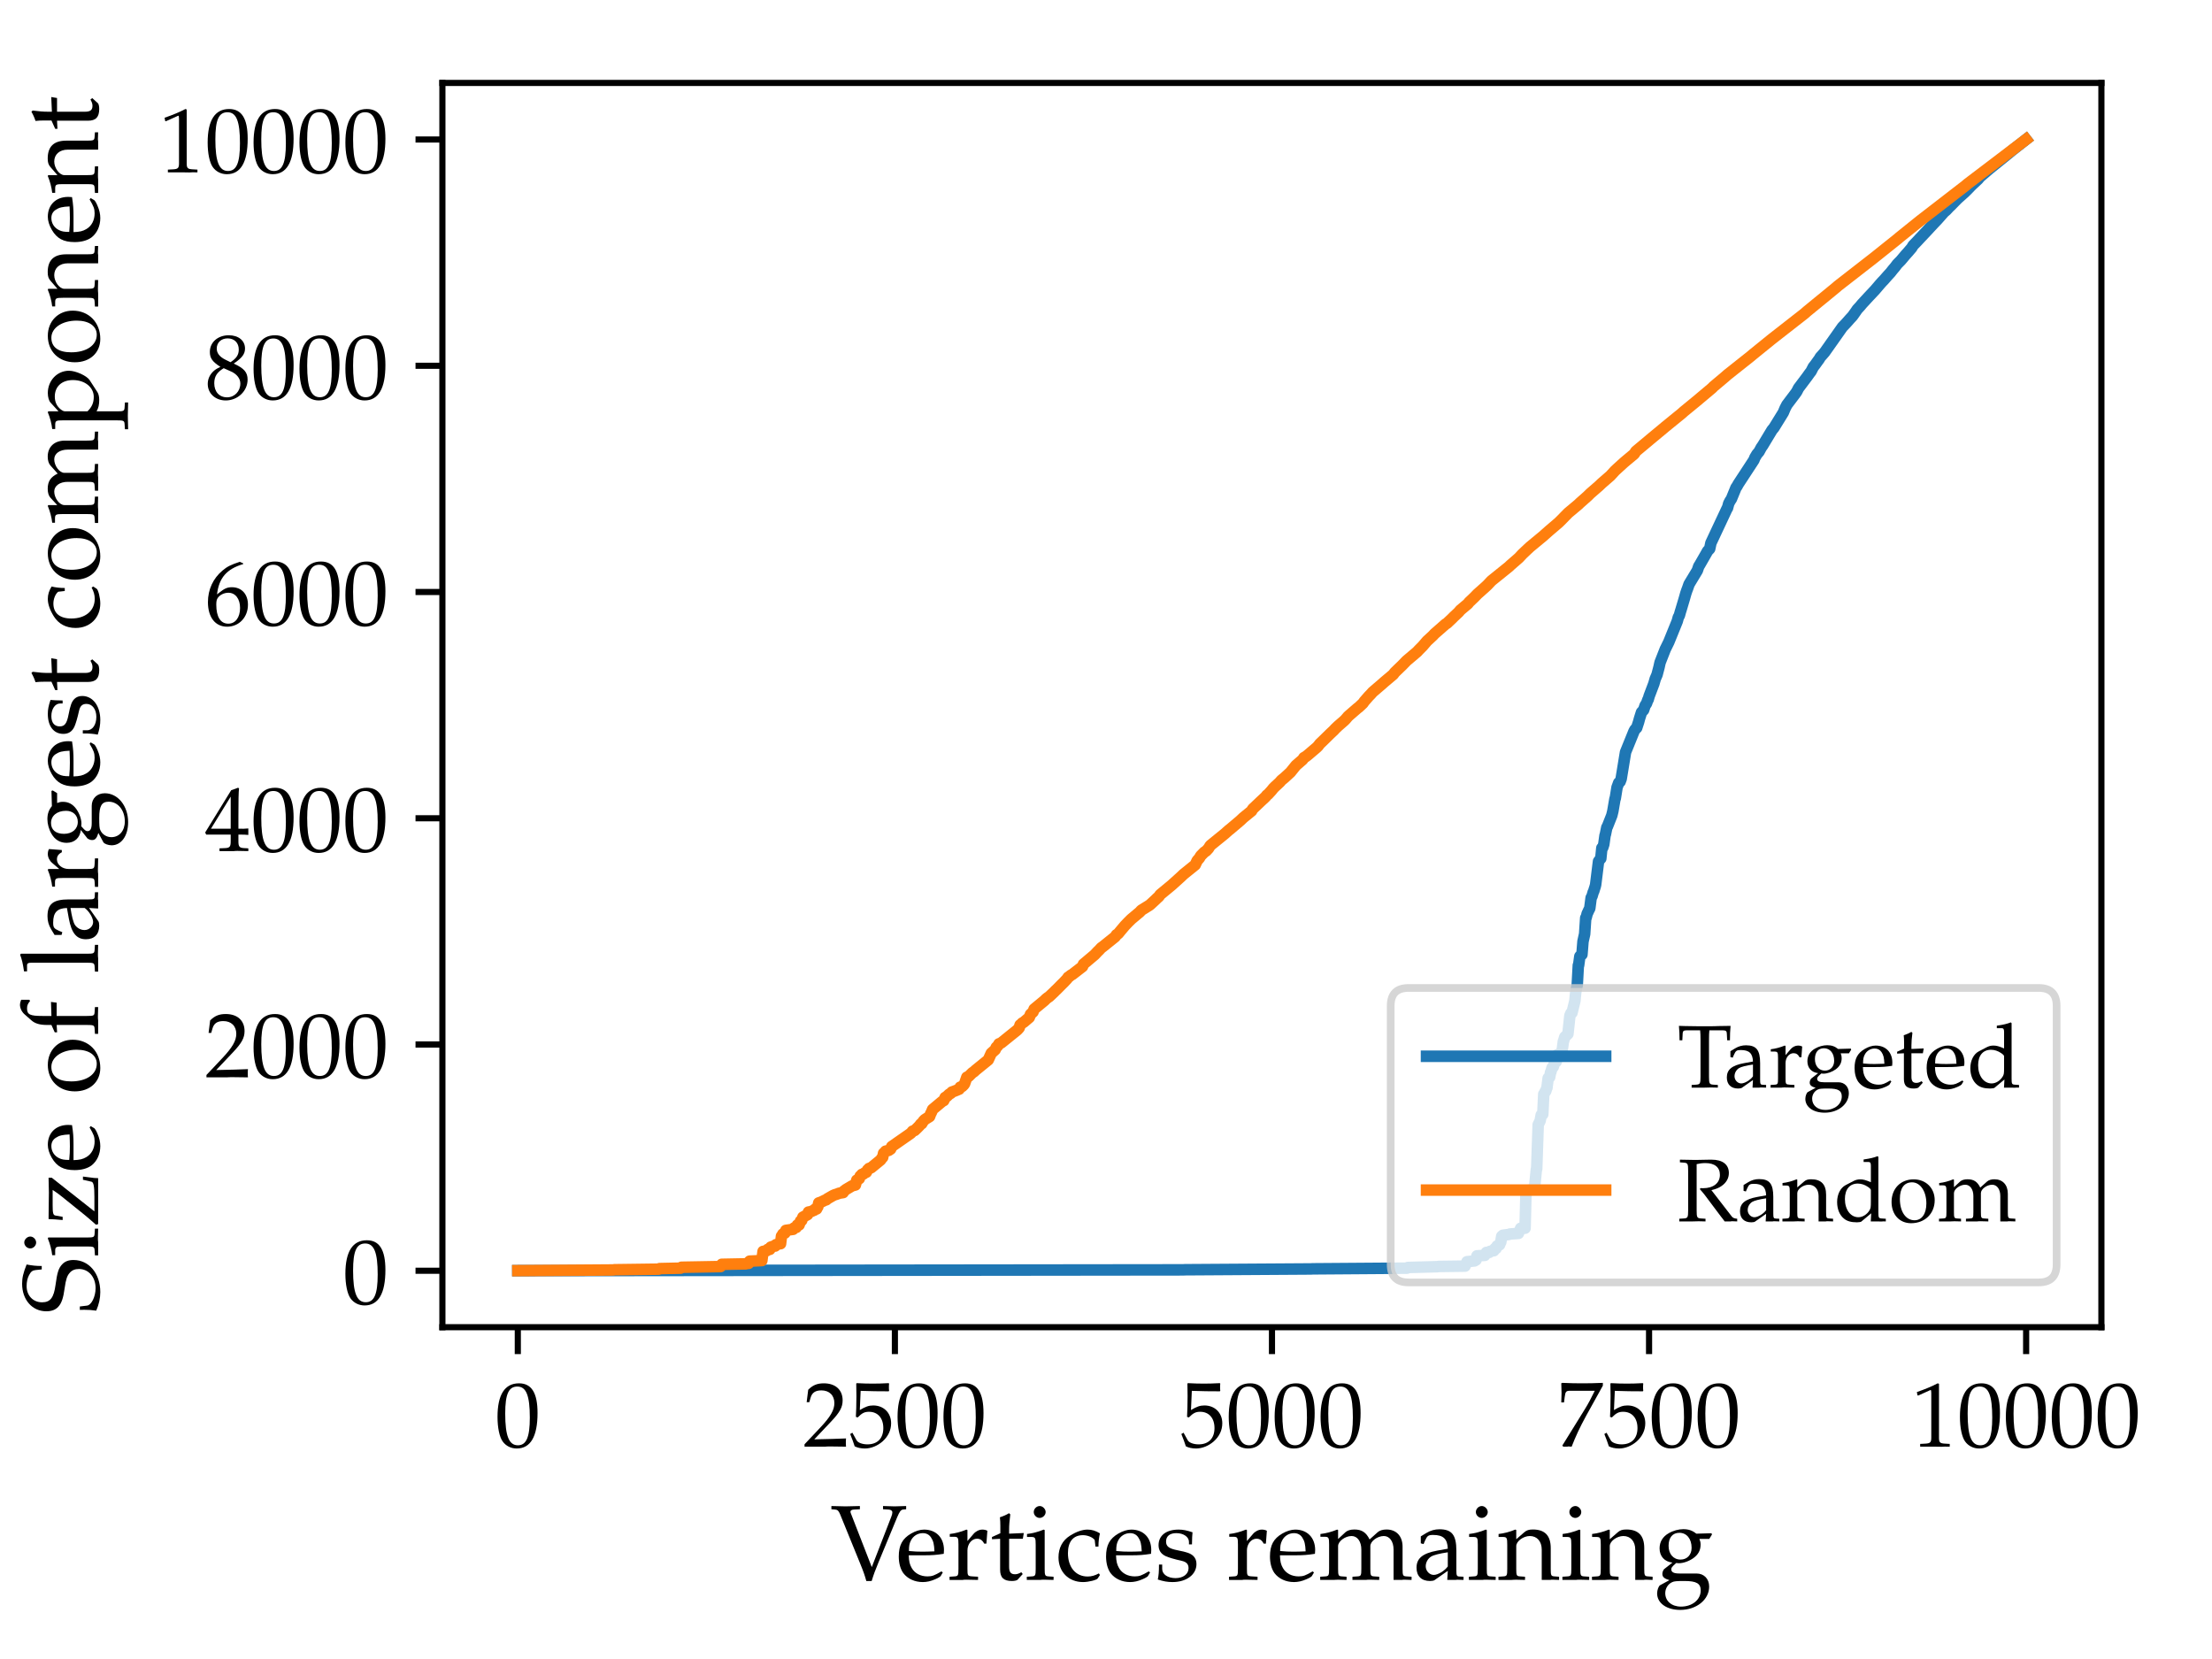 <?xml version="1.0" encoding="utf-8" standalone="no"?>
<!DOCTYPE svg PUBLIC "-//W3C//DTD SVG 1.1//EN"
  "http://www.w3.org/Graphics/SVG/1.1/DTD/svg11.dtd">
<!-- Created with matplotlib (http://matplotlib.org/) -->
<svg height="216pt" version="1.1" viewBox="0 0 288 216" width="288pt" xmlns="http://www.w3.org/2000/svg" xmlns:xlink="http://www.w3.org/1999/xlink">
 <defs>
  <style type="text/css">
*{stroke-linecap:butt;stroke-linejoin:round;}
  </style>
 </defs>
 <g id="figure_1">
  <g id="patch_1">
   <path d="M 0 216 
L 288 216 
L 288 0 
L 0 0 
z
" style="fill:#ffffff;"/>
  </g>
  <g id="axes_1">
   <g id="patch_2">
    <path d="M 57.6 172.8 
L 273.6 172.8 
L 273.6 10.8 
L 57.6 10.8 
z
" style="fill:#ffffff;"/>
   </g>
   <g id="matplotlib.axis_1">
    <g id="xtick_1">
     <g id="line2d_1">
      <defs>
       <path d="M 0 0 
L 0 3.5 
" id="mafff9417a3" style="stroke:#000000;stroke-width:0.8;"/>
      </defs>
      <g>
       <use style="stroke:#000000;stroke-width:0.8;" x="67.418" xlink:href="#mafff9417a3" y="172.8"/>
      </g>
     </g>
     <g id="text_1">
      <!-- $0$ -->
      <defs>
       <path d="M 26.297 69 
C 10.797 69 2.906 56.688 2.906 32.438 
C 2.906 20.719 5 10.609 8.5 5.703 
C 12 0.797 17.594 -2 23.797 -2 
C 38.906 -2 46.5 11 46.5 36.641 
C 46.5 58.578 40 69 26.297 69 
z
M 24.5 65.484 
C 34.203 65.484 38.094 55.672 38.094 31.641 
C 38.094 10.312 34.297 1.5 25.094 1.5 
C 15.406 1.5 11.297 11.609 11.297 36.047 
C 11.297 57.188 15 65.484 24.5 65.484 
z
" id="URW_Palladio_L_Roman-48"/>
      </defs>
      <g transform="translate(64.429 188.354)scale(0.12 -0.12)">
       <use transform="scale(0.996)" xlink:href="#URW_Palladio_L_Roman-48"/>
      </g>
     </g>
    </g>
    <g id="xtick_2">
     <g id="line2d_2">
      <g>
       <use style="stroke:#000000;stroke-width:0.8;" x="116.514" xlink:href="#mafff9417a3" y="172.8"/>
      </g>
     </g>
     <g id="text_2">
      <!-- $2500$ -->
      <defs>
       <path d="M 1.594 2.594 
L 1.594 0 
C 20.297 0 20.297 0 23.906 0 
C 27.5 0.297 27.5 0.297 46.797 0 
C 46.594 2.094 46.594 3.094 46.594 4.484 
C 46.594 5.781 46.594 6.781 46.797 8.969 
C 35.297 8.469 30.703 8.375 12.203 7.969 
L 30.406 27.203 
C 40.094 37.469 43.094 42.953 43.094 50.438 
C 43.094 61.891 35.297 69 22.594 69 
C 15.406 69 10.5 66.984 5.594 61.984 
L 3.906 48.438 
L 6.797 48.438 
L 8.094 53.031 
C 9.703 58.797 13.297 61.297 20 61.297 
C 28.594 61.297 34.094 55.906 34.094 47.438 
C 34.094 39.969 29.906 32.594 18.594 20.625 
z
" id="URW_Palladio_L_Roman-50"/>
       <path d="M 12.703 60.797 
C 25.594 60.391 31.203 60.297 43.203 60.297 
L 43.703 60.797 
C 43.5 62.594 43.5 63.391 43.5 64.688 
C 43.5 66.094 43.5 66.891 43.703 68.688 
L 43.203 69.188 
C 35.703 68.797 31.203 68.688 25.797 68.688 
C 20.297 68.688 15.906 68.797 8.406 69.188 
L 7.906 68.688 
C 8 62.594 8.094 58.188 8.094 55 
C 8.094 46.5 7.797 36.875 7.5 32.438 
L 9.5 31.844 
C 14.203 36.578 16.906 38 21.797 38 
C 31.406 38 37.406 31.125 37.406 20.234 
C 37.406 9.047 31 2.5 20.094 2.5 
C 14.703 2.5 9.703 4.312 8.297 6.922 
L 3.703 15.203 
L 1.297 13.781 
C 3.594 8.031 4.797 4.812 6.203 0.391 
C 9 -1.109 13 -2 17.297 -2 
C 24 -2 31.094 0.891 36.594 5.719 
C 42.703 11.172 45.906 18.016 45.906 25.484 
C 45.906 36.875 37.797 44.891 26.406 44.891 
C 21.594 44.891 18 43.594 11.797 39.891 
z
" id="URW_Palladio_L_Roman-53"/>
      </defs>
      <g transform="translate(104.559 188.354)scale(0.12 -0.12)">
       <use transform="scale(0.996)" xlink:href="#URW_Palladio_L_Roman-50"/>
       <use transform="translate(49.813 0)scale(0.996)" xlink:href="#URW_Palladio_L_Roman-53"/>
       <use transform="translate(99.626 0)scale(0.996)" xlink:href="#URW_Palladio_L_Roman-48"/>
       <use transform="translate(149.44 0)scale(0.996)" xlink:href="#URW_Palladio_L_Roman-48"/>
      </g>
     </g>
    </g>
    <g id="xtick_3">
     <g id="line2d_3">
      <g>
       <use style="stroke:#000000;stroke-width:0.8;" x="165.61" xlink:href="#mafff9417a3" y="172.8"/>
      </g>
     </g>
     <g id="text_3">
      <!-- $5000$ -->
      <g transform="translate(153.655 188.354)scale(0.12 -0.12)">
       <use transform="scale(0.996)" xlink:href="#URW_Palladio_L_Roman-53"/>
       <use transform="translate(49.813 0)scale(0.996)" xlink:href="#URW_Palladio_L_Roman-48"/>
       <use transform="translate(99.626 0)scale(0.996)" xlink:href="#URW_Palladio_L_Roman-48"/>
       <use transform="translate(149.44 0)scale(0.996)" xlink:href="#URW_Palladio_L_Roman-48"/>
      </g>
     </g>
    </g>
    <g id="xtick_4">
     <g id="line2d_4">
      <g>
       <use style="stroke:#000000;stroke-width:0.8;" x="214.706" xlink:href="#mafff9417a3" y="172.8"/>
      </g>
     </g>
     <g id="text_4">
      <!-- $7500$ -->
      <defs>
       <path d="M 5.594 1.297 
L 6.5 0 
C 10.406 0 10.406 0 11.094 0 
C 11.797 0.297 11.797 0.297 15.703 0 
C 19.906 10.938 24.797 21.391 31.406 33.453 
L 49.703 66.484 
L 49.703 69.5 
C 38.906 69.094 35.406 69 27.297 69 
C 20 69 15.094 69.094 5.406 69.5 
L 4.406 69 
C 4.703 59.484 4.703 59.484 4.703 58.484 
C 4.703 57.375 4.703 57.375 4.406 48.234 
L 7.406 48.234 
L 8.094 53.859 
C 8.906 60.094 9.594 60.891 14.203 60.891 
L 40.906 60.891 
C 36.906 52.656 33.797 46.812 30 40.688 
z
" id="URW_Palladio_L_Roman-55"/>
      </defs>
      <g transform="translate(202.75 188.354)scale(0.12 -0.12)">
       <use transform="scale(0.996)" xlink:href="#URW_Palladio_L_Roman-55"/>
       <use transform="translate(49.813 0)scale(0.996)" xlink:href="#URW_Palladio_L_Roman-53"/>
       <use transform="translate(99.626 0)scale(0.996)" xlink:href="#URW_Palladio_L_Roman-48"/>
       <use transform="translate(149.44 0)scale(0.996)" xlink:href="#URW_Palladio_L_Roman-48"/>
      </g>
     </g>
    </g>
    <g id="xtick_5">
     <g id="line2d_5">
      <g>
       <use style="stroke:#000000;stroke-width:0.8;" x="263.801" xlink:href="#mafff9417a3" y="172.8"/>
      </g>
     </g>
     <g id="text_5">
      <!-- $10000$ -->
      <defs>
       <path d="M 6.703 55.797 
L 7.703 55.797 
L 20.594 61.594 
C 20.703 61.703 20.797 61.703 20.906 61.703 
C 21.5 61.703 21.703 60.797 21.703 58.391 
L 21.703 9.891 
C 21.703 4.688 20.594 3.594 15.203 3.297 
L 9.594 3 
L 9.594 0 
C 25 0 25 0 26.094 0 
C 27.406 0 29.594 0 33 -0.109 
C 34.203 0.094 37.703 0.094 41.797 0 
L 41.797 3 
L 36.594 3.297 
C 31.094 3.578 30.094 4.672 30.094 9.812 
L 30.094 68.484 
L 28.703 69 
C 22.203 65.609 15.094 62.641 6 59.484 
z
" id="URW_Palladio_L_Roman-49"/>
      </defs>
      <g transform="translate(248.857 188.354)scale(0.12 -0.12)">
       <use transform="scale(0.996)" xlink:href="#URW_Palladio_L_Roman-49"/>
       <use transform="translate(49.813 0)scale(0.996)" xlink:href="#URW_Palladio_L_Roman-48"/>
       <use transform="translate(99.626 0)scale(0.996)" xlink:href="#URW_Palladio_L_Roman-48"/>
       <use transform="translate(149.44 0)scale(0.996)" xlink:href="#URW_Palladio_L_Roman-48"/>
       <use transform="translate(199.253 0)scale(0.996)" xlink:href="#URW_Palladio_L_Roman-48"/>
      </g>
     </g>
    </g>
    <g id="text_6">
     <!-- Vertices remaining -->
     <defs>
      <path d="M 27.406 66 
L 27.406 69 
C 16.406 68.688 16.406 68.688 14.094 68.688 
C 11.797 68.688 11.797 68.688 0.797 69 
L 0.797 66 
L 4.406 65.703 
C 6.5 65.5 7.5 64.594 8.797 61.609 
L 27.594 15.469 
C 30.703 7.875 31.906 4.391 33.406 -1 
L 38.406 -1 
C 40.297 5.188 41.5 8.484 44.797 16.469 
L 62.203 58.516 
C 64.5 63.906 65.594 65.391 67.594 65.703 
L 70.594 66 
L 70.594 69 
L 59.797 68.688 
C 58 68.688 55.703 68.797 52.797 68.891 
C 52.297 68.891 50.594 68.891 49 69 
L 49 66 
L 54.203 65.703 
C 56.406 65.594 57.703 64.594 57.703 63.094 
C 57.703 62.109 57.406 60.703 56.797 59.203 
L 38.5 11.969 
L 18.797 62.609 
C 18.703 63 18.594 63.297 18.594 63.703 
C 18.594 64.906 19.797 65.594 21.797 65.703 
z
" id="URW_Palladio_L_Roman-86"/>
      <path d="M 43.703 6.984 
L 42.406 7.984 
C 36 4.188 33.703 3.297 29.406 3.297 
C 22.906 3.297 17.5 6.188 14.703 11.094 
C 12.797 14.391 12.094 17.188 11.906 23 
L 26.5 23 
C 33.406 23 37.703 23.297 44.594 24.391 
C 44.703 25.797 44.797 26.688 44.797 27.906 
C 44.797 39.469 37.406 47 26.203 47 
C 22.5 47 18.203 45.688 14.094 43.297 
C 5.906 38.562 2.594 32.328 2.594 21.891 
C 2.594 15.594 4.094 10.188 6.797 6.391 
C 10.797 1.094 17.5 -2 25 -2 
C 28.703 -2 32.406 -1.203 36.5 0.594 
C 39.203 1.688 41.297 3 41.703 3.594 
z
M 35.906 26.688 
C 30.703 26.5 28.297 26.391 24.703 26.391 
C 20.094 26.391 17.5 26.5 12.094 27 
C 12.094 31.719 12.5 33.938 13.797 36.547 
C 15.906 40.984 20.203 43.688 25 43.688 
C 28.297 43.688 30.906 42.391 32.703 39.672 
C 34.906 36.344 35.594 33.438 35.906 26.688 
z
" id="URW_Palladio_L_Roman-101"/>
      <path d="M 2.297 40.297 
L 6 40.297 
C 10 40.297 10.406 39.594 10.406 33 
L 10.406 10.5 
C 10.406 4.188 10.094 3.5 6.703 3.297 
L 2.094 3 
L 2.094 0 
C 9.297 -0.109 11.906 0 14.406 0 
C 16.406 0.297 16.406 0.297 28.703 0 
L 28.703 3 
L 23.5 3.297 
C 19 3.594 18.797 3.891 18.797 10.453 
L 18.797 27.547 
C 18.797 33.516 22.797 38.484 27.703 38.484 
C 30.703 38.484 32.797 37.094 34.406 33.922 
L 36.5 33.922 
L 37.406 45.891 
C 36.297 46.594 34.5 47 32.703 47 
C 29.703 47 26.5 45.391 24.406 42.891 
L 18.797 36.312 
L 18.797 46.594 
L 17.906 47 
C 12.797 44.891 7.594 43.484 2.297 42.891 
z
" id="URW_Palladio_L_Roman-114"/>
      <path d="M 9.797 38.391 
L 9.797 9.594 
C 9.797 2.188 13.094 -1 20.797 -1 
C 23.094 -1 25.5 -0.5 26.094 0.188 
L 30.906 5.5 
L 29.594 7.188 
C 27.094 5.797 25.594 5.297 23.703 5.297 
C 19.797 5.297 18.203 7.297 18.203 12.188 
L 18.203 38.391 
L 31 38.391 
L 31.906 43.797 
L 18.203 43.188 
L 18.203 47 
C 18.203 51.203 18.5 54.797 19.297 61.203 
L 18.094 62.297 
C 15.703 60.797 12.703 59.5 9.594 58.5 
C 9.906 55.5 10 53.594 10 50.594 
L 10 43.594 
L 2.203 40.094 
L 2.203 38 
z
" id="URW_Palladio_L_Roman-116"/>
      <path d="M 18.797 46.594 
L 17.906 47 
C 12.797 44.891 7.594 43.5 2.297 42.906 
L 2.297 40.125 
L 6 40.125 
C 10 40.125 10.406 39.422 10.406 32.859 
L 10.406 10.453 
C 10.406 4.188 10.094 3.484 6.703 3.297 
L 2.094 3 
L 2.094 0 
C 12.094 0 12.094 0 14.594 0 
C 17.094 0.297 17.094 0.297 27.094 0 
L 27.094 3 
L 22.5 3.297 
C 19.094 3.5 18.797 4.188 18.797 10.484 
z
M 14.203 69 
C 11.203 69 8.594 66.391 8.594 63.391 
C 8.594 60.484 11.203 57.891 14.094 57.891 
C 17 57.891 19.703 60.484 19.703 63.391 
C 19.703 66.188 17 69 14.203 69 
z
" id="URW_Palladio_L_Roman-105"/>
      <path d="M 39.906 31.172 
C 39.906 35.781 40.406 39.891 41.297 43.484 
C 37.297 45.891 33.797 47 29.703 47 
C 24.906 47 19.297 45.094 13.297 41.297 
C 6.297 36.875 2.594 29.859 2.594 21.047 
C 2.594 7.5 12.094 -2 25.5 -2 
C 30.703 -2 38.203 -0.109 39.203 1.391 
L 41.297 4.594 
L 40.297 6.094 
C 36.594 4.094 33.406 3.188 29.797 3.188 
C 18.703 3.188 11.406 11.812 11.406 25.047 
C 11.406 35.781 16.406 41.797 25.406 41.797 
C 29.797 41.797 34.594 39.797 36.406 37.281 
L 37.094 31.172 
z
" id="URW_Palladio_L_Roman-99"/>
      <path d="M 4.094 14.328 
C 4.094 7.406 3.797 4.406 3 0.391 
C 8.203 -1.312 12.094 -2 16.703 -2 
C 29.797 -2 39.094 5 39.094 14.828 
C 39.094 17.938 38.203 20.234 36.297 22.234 
C 33.703 24.75 30.406 25.953 21.594 27.656 
C 13.406 29.25 10.703 31.266 10.703 35.875 
C 10.703 40.891 14.203 43.688 20.297 43.688 
C 27 43.688 32.094 40.188 32.094 35.469 
L 32.094 33.172 
L 34.906 33.172 
C 35 38.984 35.094 41.391 35.406 44.484 
C 30.094 46.297 26.5 47 22.406 47 
C 10.797 47 3.703 41.484 3.703 32.469 
C 3.703 27.656 5.906 24.25 10.5 22.141 
C 13.203 20.938 18.5 19.328 25.297 17.828 
C 29.797 16.828 31.703 14.719 31.703 10.906 
C 31.703 5.5 26.703 1.688 19.594 1.688 
C 12.297 1.688 7.094 5.203 7.094 10.219 
L 7.094 14.328 
z
" id="URW_Palladio_L_Roman-115"/>
      <path d="M 1.797 40.297 
L 5.5 40.297 
C 9.5 40.297 9.906 39.594 9.906 33 
L 9.906 10.5 
C 9.906 4.188 9.594 3.5 6.203 3.297 
L 1.594 3 
L 1.594 0 
C 11.203 0 11.5 0 14.297 0 
C 17.094 0.297 19.703 0.188 26.203 0 
L 26.203 3 
L 22 3.297 
C 18.594 3.484 18.297 4.188 18.297 10.469 
L 18.297 31.609 
C 18.297 36.109 24.906 41 30.906 41 
C 36.297 41 40 35.906 40 28.328 
L 40 10.469 
C 40 4.188 39.703 3.484 36.297 3.297 
L 31.703 3 
L 31.703 0 
C 41.703 0 41.703 0 44.203 0 
C 46.703 0.297 46.703 0.297 56.703 0 
L 56.703 3 
L 52.094 3.297 
C 48.703 3.484 48.406 4.188 48.406 10.469 
L 48.406 31.609 
C 48.406 36.109 55 41 61 41 
C 66.406 41 70.094 35.906 70.094 28.328 
L 70.094 0 
C 76.203 0 76.297 0 78 0 
C 79.297 0.297 79.297 0.297 86.906 0 
L 86.906 3 
L 82.203 3.297 
C 78.797 3.484 78.5 4.188 78.5 10.469 
L 78.5 31.016 
C 78.5 40.891 72.703 47.094 63.5 47.094 
C 60 47.094 57.094 46.188 55.297 44.594 
L 47.703 37.797 
C 44.5 44.391 40.406 47.094 33.5 47.094 
C 29.797 47.094 27 46.188 25.203 44.594 
L 18.297 38.203 
L 18.297 46.688 
L 17.406 47 
C 12.297 44.891 7.094 43.484 1.797 42.891 
z
" id="URW_Palladio_L_Roman-109"/>
      <path d="M 32.406 8.5 
L 31.906 0 
C 38.406 0 38.406 0 39.703 0 
C 40.203 0.297 42.703 0.188 47.094 0 
L 47.094 3 
L 43.203 3.188 
C 40.797 3.297 40.406 4.094 40.406 9 
L 40.406 27.359 
C 40.406 42 36.203 47.297 24.594 47.297 
C 20.297 47.297 16.297 46.188 12.5 43.891 
L 7.203 40.688 
L 7.203 34.172 
L 9.797 33.469 
L 11.094 36.578 
C 13.203 41.281 14.203 42 18.797 42 
C 28.203 42 32.094 38.281 32.406 29.156 
L 22.5 27.359 
C 8.906 24.844 3.203 20.141 3.203 11.406 
C 3.203 3.5 7.906 -1 15.797 -1 
C 17.594 -1 19.297 -0.703 20 -0.203 
z
M 32.406 12.594 
C 29.5 8.5 23.203 4.688 19.297 4.688 
C 15.297 4.688 11.797 8.391 11.797 12.688 
C 11.797 16.391 13.797 19.891 16.797 21.797 
C 19.297 23.297 24.797 24.688 32.406 25.797 
z
" id="URW_Palladio_L_Roman-97"/>
      <path d="M 41 0 
C 47.094 0 47.203 0 48.906 0 
C 50.297 0.297 50.297 0.297 57.203 0 
L 57.203 3 
L 53.094 3.297 
C 49.703 3.484 49.406 4.094 49.406 10.469 
L 49.406 29.719 
C 49.406 41.391 43.906 47.094 32.703 47.094 
C 29 47.094 26.906 46.391 24.797 44.594 
L 17.203 38 
L 17.203 46.688 
L 16.297 47 
C 11.203 44.891 6 43.5 0.703 42.906 
L 0.703 40.125 
L 4.406 40.125 
C 8.406 40.125 8.797 39.422 8.797 32.859 
L 8.797 10.453 
C 8.797 4.188 8.5 3.484 5.094 3.297 
L 0.594 3 
L 0.594 0 
C 7.406 -0.109 10.094 0 13 0 
C 15.906 0.297 18.594 0.188 25.406 0 
L 25.406 3 
L 20.906 3.297 
C 17.5 3.484 17.203 4.188 17.203 10.469 
L 17.203 31.609 
C 17.203 36.109 23.797 41 29.906 41 
C 36.594 41 41 36 41 28.328 
z
" id="URW_Palladio_L_Roman-110"/>
      <path d="M 51.906 38.312 
L 54.406 42.391 
L 54 43.594 
L 39.797 43.188 
C 36.094 46.188 32.5 47.391 27.594 47.391 
C 23.203 47.391 18.094 46 14 43.594 
C 8.406 40.406 5.5 35.531 5.5 29.453 
C 5.5 22.078 10.094 16.984 17.5 16.188 
L 9.594 9.969 
C 8.594 8.438 8.094 7.109 8.094 5.594 
C 8.094 2.797 9.906 1.188 14.703 -0.203 
L 6 -4.922 
C 4.594 -5.734 3.203 -9.438 3.203 -12.562 
C 3.203 -21.688 12.094 -28 24.797 -28 
C 39.906 -28 51.797 -18.484 51.797 -6.234 
C 51.797 1 47 6 40 6 
L 24 6 
C 18.797 6 16.406 7.219 16.406 9.969 
C 16.406 11.297 17.203 12.422 19.797 14.672 
C 20.406 15.188 20.594 15.391 21 15.797 
C 22 15.688 22.594 15.594 23.406 15.594 
C 27.703 15.594 33 17.484 37.094 20.391 
C 41.594 23.672 43.797 27.656 43.797 32.938 
C 43.797 34.922 43.5 36.219 42.703 38.312 
z
M 24 44 
C 30.797 44 35.406 38.406 35.406 29.953 
C 35.406 23.469 31.203 19 25.094 19 
C 18.406 19 13.906 24.172 13.906 31.844 
C 13.906 39.516 17.594 44 24 44 
z
M 28.703 -1 
C 40 -1 43.906 -3.312 43.906 -9.844 
C 43.906 -18.484 36 -24.906 25.5 -24.906 
C 16.797 -24.906 10.797 -19.781 10.797 -12.359 
C 10.797 -7.844 13.406 -3.719 17.406 -2.016 
C 19 -1.203 21.797 -1 28.703 -1 
z
" id="URW_Palladio_L_Roman-103"/>
     </defs>
     <g transform="translate(108.136 205.705)scale(0.14 -0.14)">
      <use transform="scale(0.996)" xlink:href="#URW_Palladio_L_Roman-86"/>
      <use transform="translate(60.872 0)scale(0.996)" xlink:href="#URW_Palladio_L_Roman-101"/>
      <use transform="translate(108.592 0)scale(0.996)" xlink:href="#URW_Palladio_L_Roman-114"/>
      <use transform="translate(147.944 0)scale(0.996)" xlink:href="#URW_Palladio_L_Roman-116"/>
      <use transform="translate(180.421 0)scale(0.996)" xlink:href="#URW_Palladio_L_Roman-105"/>
      <use transform="translate(209.411 0)scale(0.996)" xlink:href="#URW_Palladio_L_Roman-99"/>
      <use transform="translate(253.645 0)scale(0.996)" xlink:href="#URW_Palladio_L_Roman-101"/>
      <use transform="translate(301.365 0)scale(0.996)" xlink:href="#URW_Palladio_L_Roman-115"/>
      <use transform="translate(368.513 0)scale(0.996)" xlink:href="#URW_Palladio_L_Roman-114"/>
      <use transform="translate(406.072 0)scale(0.996)" xlink:href="#URW_Palladio_L_Roman-101"/>
      <use transform="translate(453.793 0)scale(0.996)" xlink:href="#URW_Palladio_L_Roman-109"/>
      <use transform="translate(541.762 0)scale(0.996)" xlink:href="#URW_Palladio_L_Roman-97"/>
      <use transform="translate(591.576 0)scale(0.996)" xlink:href="#URW_Palladio_L_Roman-105"/>
      <use transform="translate(620.566 0)scale(0.996)" xlink:href="#URW_Palladio_L_Roman-110"/>
      <use transform="translate(678.548 0)scale(0.996)" xlink:href="#URW_Palladio_L_Roman-105"/>
      <use transform="translate(707.538 0)scale(0.996)" xlink:href="#URW_Palladio_L_Roman-110"/>
      <use transform="translate(765.52 0)scale(0.996)" xlink:href="#URW_Palladio_L_Roman-103"/>
     </g>
    </g>
   </g>
   <g id="matplotlib.axis_2">
    <g id="ytick_1">
     <g id="line2d_6">
      <defs>
       <path d="M 0 0 
L -3.5 0 
" id="m1939b1c4d7" style="stroke:#000000;stroke-width:0.8;"/>
      </defs>
      <g>
       <use style="stroke:#000000;stroke-width:0.8;" x="57.6" xlink:href="#m1939b1c4d7" y="165.451"/>
      </g>
     </g>
     <g id="text_7">
      <!-- $0$ -->
      <g transform="translate(44.622 169.728)scale(0.12 -0.12)">
       <use transform="scale(0.996)" xlink:href="#URW_Palladio_L_Roman-48"/>
      </g>
     </g>
    </g>
    <g id="ytick_2">
     <g id="line2d_7">
      <g>
       <use style="stroke:#000000;stroke-width:0.8;" x="57.6" xlink:href="#m1939b1c4d7" y="135.994"/>
      </g>
     </g>
     <g id="text_8">
      <!-- $2000$ -->
      <g transform="translate(26.69 140.271)scale(0.12 -0.12)">
       <use transform="scale(0.996)" xlink:href="#URW_Palladio_L_Roman-50"/>
       <use transform="translate(49.813 0)scale(0.996)" xlink:href="#URW_Palladio_L_Roman-48"/>
       <use transform="translate(99.626 0)scale(0.996)" xlink:href="#URW_Palladio_L_Roman-48"/>
       <use transform="translate(149.44 0)scale(0.996)" xlink:href="#URW_Palladio_L_Roman-48"/>
      </g>
     </g>
    </g>
    <g id="ytick_3">
     <g id="line2d_8">
      <g>
       <use style="stroke:#000000;stroke-width:0.8;" x="57.6" xlink:href="#m1939b1c4d7" y="106.536"/>
      </g>
     </g>
     <g id="text_9">
      <!-- $4000$ -->
      <defs>
       <path d="M 28 18 
L 28 10.688 
C 28 4.844 26.906 3.484 22 3.281 
L 15.797 3 
L 15.797 0 
C 29.094 0 29.094 0 31.5 0 
C 33.906 0.297 33.906 0.297 47.203 0 
L 47.203 3 
L 42.406 3.281 
C 37.5 3.578 36.406 4.844 36.406 10.688 
L 36.406 18 
C 42.297 18 44.406 17.891 47.203 17.609 
L 47.203 24.688 
C 42.5 24.297 40.594 24.297 39.094 24.391 
L 38.797 24.391 
L 36.406 24.391 
L 36.406 38.203 
C 36.406 55.875 36.594 64.406 37.094 68.484 
L 35.906 69 
L 28.5 66.297 
L 0.203 20.297 
L 1.297 18 
z
M 28 24.391 
L 6.5 24.391 
L 28 59.344 
z
" id="URW_Palladio_L_Roman-52"/>
      </defs>
      <g transform="translate(26.69 110.813)scale(0.12 -0.12)">
       <use transform="scale(0.996)" xlink:href="#URW_Palladio_L_Roman-52"/>
       <use transform="translate(49.813 0)scale(0.996)" xlink:href="#URW_Palladio_L_Roman-48"/>
       <use transform="translate(99.626 0)scale(0.996)" xlink:href="#URW_Palladio_L_Roman-48"/>
       <use transform="translate(149.44 0)scale(0.996)" xlink:href="#URW_Palladio_L_Roman-48"/>
      </g>
     </g>
    </g>
    <g id="ytick_4">
     <g id="line2d_9">
      <g>
       <use style="stroke:#000000;stroke-width:0.8;" x="57.6" xlink:href="#m1939b1c4d7" y="77.079"/>
      </g>
     </g>
     <g id="text_10">
      <!-- $6000$ -->
      <defs>
       <path d="M 41.594 66.984 
L 37.906 68.688 
C 28.297 65.516 24.203 63.531 19.094 59.188 
C 8.797 50.578 3.203 38.484 3.203 24.766 
C 3.203 8.219 11.203 -2 24.094 -2 
C 37.094 -2 46.797 8.312 46.797 21.953 
C 46.797 33.484 39.906 41 29.297 41 
C 24.297 41 21.297 39.688 15.406 34.984 
C 14.297 34.094 14.203 33.984 13.094 33.188 
C 15.203 51.172 23.594 60.859 41.594 66.203 
z
M 25.5 34.984 
C 33.094 34.984 38.203 28.375 38.203 18.438 
C 38.203 8.016 33.094 1.297 25.406 1.297 
C 16.906 1.297 12.297 8.609 12.297 22.047 
C 12.297 25.562 12.703 27.469 13.797 29.172 
C 16 32.578 20.703 34.984 25.5 34.984 
z
" id="URW_Palladio_L_Roman-54"/>
      </defs>
      <g transform="translate(26.69 81.356)scale(0.12 -0.12)">
       <use transform="scale(0.996)" xlink:href="#URW_Palladio_L_Roman-54"/>
       <use transform="translate(49.813 0)scale(0.996)" xlink:href="#URW_Palladio_L_Roman-48"/>
       <use transform="translate(99.626 0)scale(0.996)" xlink:href="#URW_Palladio_L_Roman-48"/>
       <use transform="translate(149.44 0)scale(0.996)" xlink:href="#URW_Palladio_L_Roman-48"/>
      </g>
     </g>
    </g>
    <g id="ytick_5">
     <g id="line2d_10">
      <g>
       <use style="stroke:#000000;stroke-width:0.8;" x="57.6" xlink:href="#m1939b1c4d7" y="47.621"/>
      </g>
     </g>
     <g id="text_11">
      <!-- $8000$ -->
      <defs>
       <path d="M 16.797 34.547 
C 12.703 32.641 11 31.547 8.797 29.438 
C 5 25.625 3 21.125 3 15.922 
C 3 5.594 11.297 -2 22.594 -2 
C 35.594 -2 46.406 8.203 46.406 20.625 
C 46.406 28.641 42.703 32.938 31.297 38.156 
C 40.406 44.359 43.594 48.562 43.594 54.578 
C 43.594 63.188 36.5 69 25.906 69 
C 14 69 5.297 61.391 5.297 50.875 
C 5.297 44.062 8 40.25 16.797 34.547 
z
M 28.406 29.531 
C 34.703 26.734 38.5 21.828 38.5 16.422 
C 38.5 8 32.203 1.391 24.094 1.391 
C 15.594 1.391 10.094 7.406 10.094 16.719 
C 10.094 24.031 13 28.641 20.406 33.141 
z
M 22.297 42.359 
C 16 45.469 12.797 49.469 12.797 54.469 
C 12.797 61.094 17.594 65.594 24.703 65.594 
C 32 65.594 36.797 60.781 36.797 53.469 
C 36.797 47.766 34.297 43.859 27.797 39.656 
z
" id="URW_Palladio_L_Roman-56"/>
      </defs>
      <g transform="translate(26.69 51.898)scale(0.12 -0.12)">
       <use transform="scale(0.996)" xlink:href="#URW_Palladio_L_Roman-56"/>
       <use transform="translate(49.813 0)scale(0.996)" xlink:href="#URW_Palladio_L_Roman-48"/>
       <use transform="translate(99.626 0)scale(0.996)" xlink:href="#URW_Palladio_L_Roman-48"/>
       <use transform="translate(149.44 0)scale(0.996)" xlink:href="#URW_Palladio_L_Roman-48"/>
      </g>
     </g>
    </g>
    <g id="ytick_6">
     <g id="line2d_11">
      <g>
       <use style="stroke:#000000;stroke-width:0.8;" x="57.6" xlink:href="#m1939b1c4d7" y="18.164"/>
      </g>
     </g>
     <g id="text_12">
      <!-- $10000$ -->
      <g transform="translate(20.712 22.441)scale(0.12 -0.12)">
       <use transform="scale(0.996)" xlink:href="#URW_Palladio_L_Roman-49"/>
       <use transform="translate(49.813 0)scale(0.996)" xlink:href="#URW_Palladio_L_Roman-48"/>
       <use transform="translate(99.626 0)scale(0.996)" xlink:href="#URW_Palladio_L_Roman-48"/>
       <use transform="translate(149.44 0)scale(0.996)" xlink:href="#URW_Palladio_L_Roman-48"/>
       <use transform="translate(199.253 0)scale(0.996)" xlink:href="#URW_Palladio_L_Roman-48"/>
      </g>
     </g>
    </g>
    <g id="text_13">
     <!-- Size of largest component -->
     <defs>
      <path d="M 44.703 52.672 
C 44.703 57.984 45.094 61.391 46.094 66.797 
C 38.094 69.984 33.594 71 28.094 71 
C 13.203 71 2.406 61.594 2.406 48.469 
C 2.406 43.562 3.703 39.953 6.594 37.25 
C 10 34.141 14.594 32.547 24.297 31.234 
C 32 30.141 35.5 29.031 38.094 26.734 
C 40.703 24.625 41.906 21.719 41.906 17.922 
C 41.906 8.906 34.406 2.391 24 2.391 
C 16 2.391 8.203 6.297 7.703 10.406 
L 6.906 17.109 
L 3.703 17.109 
C 3.797 15.312 3.797 13.703 3.797 13.109 
C 3.797 8.5 3.594 6.297 3 1.797 
C 8.703 -0.703 14.5 -2 20.297 -2 
C 37.703 -2 50.297 8.5 50.297 23.031 
C 50.297 27.734 49 31.031 46.203 33.641 
C 42.703 36.953 38.5 38.25 27.297 39.75 
C 15.094 41.359 10.797 44.656 10.797 52.375 
C 10.797 60.781 17.094 66.797 25.906 66.797 
C 29.797 66.797 33.5 66 36.203 64.484 
C 39.5 62.781 40.594 61.281 40.906 58.375 
L 41.5 52.672 
z
" id="URW_Palladio_L_Roman-83"/>
      <path d="M 45.5 43.297 
L 45.5 46.297 
C 38.5 46.094 35.5 46 31.703 46 
L 6.906 46.297 
C 6.703 41.203 6.594 40 6 33.141 
L 9 33.141 
L 10.203 39.906 
C 10.594 42 12.406 42.484 19.797 42.484 
L 34.094 42.484 
C 32 39.203 30.297 36.922 27.594 33.531 
L 10.594 12.438 
C 8.203 9.547 6.797 7.859 1.594 2 
L 2.203 0 
C 12.594 0 13.203 0 17.5 0 
L 45.094 0 
C 45.094 2.297 45.297 4.688 46 9.5 
L 46.594 14.188 
L 43.594 14.188 
L 41.797 6.297 
C 41.406 4.188 37.203 3.5 27.594 3.5 
L 14.094 3.5 
z
" id="URW_Palladio_L_Roman-122"/>
      <path d="M 27.906 47 
C 13.297 47 3.203 36.672 3.203 21.734 
C 3.203 7.609 12.094 -2 25 -2 
C 40.406 -2 51.406 8.703 51.406 23.75 
C 51.406 37.281 41.594 47 27.906 47 
z
M 26.094 43.688 
C 35.297 43.688 42.094 33.672 42.094 20.031 
C 42.094 8.516 37 1.297 28.906 1.297 
C 19.094 1.297 12.5 10.922 12.5 25.141 
C 12.5 37.172 17.297 43.688 26.094 43.688 
z
" id="URW_Palladio_L_Roman-111"/>
      <path d="M 34.094 71.891 
C 32 72.688 30.797 73 29.5 73 
C 26.297 73 22.797 71.297 20.594 68.797 
L 14.797 62.203 
C 11.906 58.906 10.594 54.406 10.594 47.812 
L 10.594 43.625 
L 3.703 40.531 
L 3.703 38.328 
L 10.594 38.734 
L 10.594 10.484 
C 10.594 4.188 10.297 3.484 6.906 3.297 
L 2.297 3 
L 2.297 0 
C 12.297 0 12.297 0 14.797 0 
C 17.297 0.297 17.297 0.297 27.297 0 
L 27.297 3 
L 22.703 3.297 
C 19.297 3.484 19 4.188 19 10.484 
L 19 38.734 
L 31.406 38.734 
L 32.094 44.031 
L 19 43.625 
L 19 52.109 
C 19 63.594 20.297 66.391 26 66.391 
C 28.703 66.391 30.5 65.688 32.906 63.594 
L 34.094 64.188 
z
" id="URW_Palladio_L_Roman-102"/>
      <path d="M 2.297 66.391 
L 7.906 66.391 
C 9.703 66.391 10.406 65.297 10.406 62.297 
L 10.406 10.5 
C 10.406 4.188 10.094 3.5 6.703 3.297 
L 2.094 3 
L 2.094 0 
C 12.094 0 12.094 0 14.594 0 
C 17.094 0.297 17.094 0.297 27.094 0 
L 27.094 3 
L 22.5 3.297 
C 19.094 3.5 18.797 4.188 18.797 10.5 
L 18.797 72.094 
L 17.906 72.891 
C 13.5 71.203 10.203 70.391 2.297 69.203 
z
" id="URW_Palladio_L_Roman-108"/>
      <path d="M 1 40.094 
L 4.703 40.094 
C 8.703 40.094 9.094 39.391 9.094 32.812 
L 9.094 -17.469 
C 9.094 -23.797 8.797 -24.5 5.406 -24.703 
L 0.797 -25 
L 0.797 -28 
C 10.797 -27.703 10.797 -27.703 13.297 -27.703 
C 15.797 -27.703 15.797 -27.703 25.797 -28 
L 25.797 -25 
L 21.203 -24.703 
C 17.797 -24.5 17.5 -23.797 17.5 -17.469 
L 17.5 1.5 
C 20.5 -0.312 23.703 -1 28.203 -1 
C 31.094 -1 33.703 -0.406 35.297 0.594 
L 46.703 7.984 
C 50.703 10.578 55.406 20.844 55.406 27.234 
C 55.406 38.297 46.203 47 34.594 47 
C 30.906 47 27.297 45.984 25.703 44.484 
L 17.5 37 
L 17.5 46.594 
L 16.594 47 
C 11.5 44.891 6.297 43.484 1 42.891 
z
M 17.5 30.719 
C 17.5 32.109 18 33.219 19.297 34.906 
C 22.203 38.594 26.297 40.484 31.297 40.484 
C 40.703 40.484 46.703 33.906 46.703 23.547 
C 46.703 12.375 40 4.094 31 4.094 
C 25.5 4.094 21.406 5.891 17.5 9.984 
z
" id="URW_Palladio_L_Roman-112"/>
     </defs>
     <g transform="translate(12.779 171.064)rotate(-90)scale(0.14 -0.14)">
      <use transform="scale(0.996)" xlink:href="#URW_Palladio_L_Roman-83"/>
      <use transform="translate(52.304 0)scale(0.996)" xlink:href="#URW_Palladio_L_Roman-105"/>
      <use transform="translate(81.294 0)scale(0.996)" xlink:href="#URW_Palladio_L_Roman-122"/>
      <use transform="translate(131.107 0)scale(0.996)" xlink:href="#URW_Palladio_L_Roman-101"/>
      <use transform="translate(203.734 0)scale(0.996)" xlink:href="#URW_Palladio_L_Roman-111"/>
      <use transform="translate(258.13 0)scale(0.996)" xlink:href="#URW_Palladio_L_Roman-102"/>
      <use transform="translate(316.212 0)scale(0.996)" xlink:href="#URW_Palladio_L_Roman-108"/>
      <use transform="translate(345.202 0)scale(0.996)" xlink:href="#URW_Palladio_L_Roman-97"/>
      <use transform="translate(395.015 0)scale(0.996)" xlink:href="#URW_Palladio_L_Roman-114"/>
      <use transform="translate(432.575 0)scale(0.996)" xlink:href="#URW_Palladio_L_Roman-103"/>
      <use transform="translate(487.966 0)scale(0.996)" xlink:href="#URW_Palladio_L_Roman-101"/>
      <use transform="translate(535.687 0)scale(0.996)" xlink:href="#URW_Palladio_L_Roman-115"/>
      <use transform="translate(577.928 0)scale(0.996)" xlink:href="#URW_Palladio_L_Roman-116"/>
      <use transform="translate(635.312 0)scale(0.996)" xlink:href="#URW_Palladio_L_Roman-99"/>
      <use transform="translate(679.545 0)scale(0.996)" xlink:href="#URW_Palladio_L_Roman-111"/>
      <use transform="translate(733.941 0)scale(0.996)" xlink:href="#URW_Palladio_L_Roman-109"/>
      <use transform="translate(821.911 0)scale(0.996)" xlink:href="#URW_Palladio_L_Roman-112"/>
      <use transform="translate(881.785 0)scale(0.996)" xlink:href="#URW_Palladio_L_Roman-111"/>
      <use transform="translate(936.18 0)scale(0.996)" xlink:href="#URW_Palladio_L_Roman-110"/>
      <use transform="translate(994.163 0)scale(0.996)" xlink:href="#URW_Palladio_L_Roman-101"/>
      <use transform="translate(1041.883 0)scale(0.996)" xlink:href="#URW_Palladio_L_Roman-110"/>
      <use transform="translate(1099.865 0)scale(0.996)" xlink:href="#URW_Palladio_L_Roman-116"/>
     </g>
    </g>
   </g>
   <g id="line2d_12">
    <path clip-path="url(#pbaba87bb49)" d="M 67.418 165.436 
L 154.062 165.333 
L 154.259 165.319 
L 170.696 165.215 
L 170.893 165.201 
L 183.186 165.112 
L 183.304 165.024 
L 187.153 164.921 
L 187.291 164.891 
L 190.747 164.847 
L 191.002 164.273 
L 191.984 164.17 
L 192.102 164.052 
L 192.18 164.052 
L 192.298 163.507 
L 193.319 163.448 
L 193.516 163.065 
L 193.889 163.065 
L 194.007 162.918 
L 194.498 162.844 
L 194.635 162.55 
L 194.792 162.55 
L 194.91 162.225 
L 195.048 162.181 
L 195.244 162.078 
L 195.362 161.725 
L 195.401 161.725 
L 195.519 160.959 
L 195.676 160.826 
L 196.481 160.723 
L 196.599 160.664 
L 197.699 160.591 
L 197.993 159.913 
L 198.563 159.913 
L 198.681 155.229 
L 198.936 155.126 
L 199.113 154.964 
L 199.348 154.891 
L 199.466 154.832 
L 199.781 154.832 
L 200.036 152.225 
L 200.075 152.21 
L 200.271 146.436 
L 200.527 145.921 
L 200.664 145.17 
L 200.861 145.096 
L 200.88 144.904 
L 200.998 142.445 
L 201.077 142.356 
L 201.194 142.091 
L 201.253 142.077 
L 201.391 141.635 
L 201.41 141.635 
L 201.568 140.368 
L 201.705 140.294 
L 201.764 140.25 
L 201.882 139.602 
L 201.921 139.587 
L 202.078 139.013 
L 202.235 138.91 
L 202.392 138.394 
L 202.628 138.218 
L 202.766 137.319 
L 202.982 137.319 
L 203.099 137.172 
L 203.276 137.098 
L 203.414 136.597 
L 203.551 135.566 
L 203.571 135.566 
L 203.728 135.022 
L 204.14 134.624 
L 204.238 133.74 
L 204.396 132.238 
L 204.533 131.914 
L 204.67 131.87 
L 205.044 130.338 
L 205.161 129.174 
L 205.358 128.217 
L 205.495 125.683 
L 205.535 125.683 
L 205.692 124.52 
L 205.77 124.417 
L 205.967 124.284 
L 206.104 122.576 
L 206.32 121.604 
L 206.458 119.512 
L 206.516 119.483 
L 206.654 118.938 
L 206.713 118.835 
L 206.85 118.525 
L 206.968 118.304 
L 206.988 118.26 
L 207.165 116.89 
L 207.282 116.684 
L 207.439 116.139 
L 207.498 116.051 
L 207.557 115.845 
L 207.695 115.418 
L 207.754 115.167 
L 208.127 112.148 
L 208.402 111.78 
L 208.421 111.78 
L 208.559 110.41 
L 208.677 110.351 
L 208.814 109.924 
L 208.971 108.79 
L 209.03 108.598 
L 209.207 107.729 
L 209.266 107.655 
L 209.855 106.168 
L 209.992 105.608 
L 210.267 104.003 
L 210.307 103.944 
L 210.542 102.486 
L 210.582 102.397 
L 210.758 101.911 
L 210.935 101.779 
L 211.073 101.411 
L 211.642 97.935 
L 212.742 95.224 
L 212.879 94.974 
L 213.095 94.768 
L 213.252 94.282 
L 213.331 94.046 
L 213.468 93.545 
L 213.724 92.735 
L 213.999 92.441 
L 214.195 91.852 
L 214.372 91.601 
L 214.549 91.1 
L 214.588 91.086 
L 214.725 90.614 
L 215.334 89.009 
L 215.511 88.39 
L 215.746 87.845 
L 216.002 86.873 
L 216.139 86.255 
L 216.827 84.502 
L 216.925 84.31 
L 217.278 83.589 
L 218.378 80.879 
L 218.515 80.378 
L 218.653 80.127 
L 218.79 79.627 
L 218.849 79.45 
L 219.301 77.933 
L 219.438 77.447 
L 219.497 77.241 
L 219.654 76.784 
L 219.694 76.696 
L 219.91 76.077 
L 220.047 75.841 
L 220.99 74.28 
L 221.186 73.706 
L 221.265 73.603 
L 222.07 72.203 
L 222.325 71.747 
L 222.6 71.452 
L 222.757 70.701 
L 224.878 66.179 
L 224.918 66.15 
L 225.075 65.561 
L 225.251 65.222 
L 225.428 64.957 
L 226.037 63.469 
L 226.155 63.322 
L 226.312 63.027 
L 228.354 59.905 
L 228.492 59.566 
L 228.59 59.404 
L 228.747 59.139 
L 229.022 58.815 
L 229.317 58.27 
L 229.513 57.99 
L 230.711 56.002 
L 230.966 55.692 
L 232.184 53.719 
L 232.419 53.159 
L 232.655 52.703 
L 233.735 51.274 
L 233.932 50.994 
L 234.167 50.537 
L 235.287 49.05 
L 235.424 48.858 
L 235.601 48.608 
L 235.797 48.358 
L 236.092 47.783 
L 236.327 47.489 
L 236.642 47.047 
L 236.838 46.782 
L 237.015 46.487 
L 237.231 46.251 
L 237.565 45.868 
L 239.882 42.584 
L 240.334 42.113 
L 240.844 41.538 
L 241.198 41.155 
L 241.492 40.743 
L 241.649 40.522 
L 241.807 40.286 
L 242.199 39.859 
L 242.455 39.55 
L 242.906 39.064 
L 243.299 38.637 
L 243.731 38.18 
L 244.143 37.738 
L 244.733 37.046 
L 245.047 36.692 
L 245.263 36.471 
L 245.793 35.868 
L 246.147 35.485 
L 246.422 35.131 
L 246.736 34.763 
L 247.011 34.395 
L 247.502 33.894 
L 248.11 33.172 
L 248.444 32.804 
L 248.68 32.524 
L 248.896 32.274 
L 249.092 31.95 
L 249.564 31.464 
L 250.015 30.978 
L 250.447 30.521 
L 250.879 30.064 
L 251.272 29.637 
L 251.724 29.151 
L 252.058 28.798 
L 252.215 28.636 
L 252.529 28.282 
L 252.765 28.017 
L 253.099 27.634 
L 253.393 27.384 
L 253.806 26.942 
L 254.002 26.765 
L 254.473 26.279 
L 254.866 25.881 
L 255.789 25.057 
L 256.162 24.688 
L 256.614 24.217 
L 256.81 24.026 
L 257.537 23.348 
L 257.792 23.039 
L 259.049 21.964 
L 259.324 21.743 
L 261.582 19.916 
L 261.877 19.666 
L 263.782 18.164 
L 263.782 18.164 
" style="fill:none;stroke:#1f77b4;stroke-linecap:square;stroke-width:1.5;"/>
   </g>
   <g id="line2d_13">
    <path clip-path="url(#pbaba87bb49)" d="M 67.418 165.436 
L 79.849 165.348 
L 79.987 165.319 
L 85.76 165.245 
L 85.878 165.171 
L 88.608 165.112 
L 88.726 164.995 
L 93.812 164.906 
L 93.969 164.612 
L 97.092 164.553 
L 97.21 164.494 
L 97.465 164.494 
L 97.602 164.199 
L 99.193 164.126 
L 99.35 162.932 
L 99.821 162.844 
L 99.959 162.667 
L 100.234 162.667 
L 100.352 162.373 
L 100.607 162.284 
L 100.744 162.24 
L 100.921 162.24 
L 101.039 162.049 
L 101.255 162.019 
L 101.373 161.931 
L 101.628 161.931 
L 101.746 160.944 
L 101.785 160.944 
L 101.923 160.664 
L 101.962 160.664 
L 102.08 160.546 
L 102.198 160.546 
L 102.315 160.193 
L 103.022 160.09 
L 103.238 160.06 
L 103.258 160.06 
L 103.376 159.884 
L 103.671 159.81 
L 103.808 159.501 
L 104.044 159.486 
L 104.22 158.985 
L 104.378 158.912 
L 104.535 158.47 
L 105.143 158.146 
L 105.261 157.807 
L 105.497 157.763 
L 105.713 157.704 
L 105.85 157.615 
L 106.007 157.571 
L 106.125 157.424 
L 106.322 157.409 
L 106.44 157.129 
L 106.479 157.129 
L 106.597 156.614 
L 106.911 156.511 
L 107.421 156.26 
L 107.579 156.216 
L 107.716 156.084 
L 108.462 155.656 
L 108.698 155.553 
L 108.855 155.509 
L 109.11 155.421 
L 109.228 155.362 
L 109.778 155.274 
L 109.896 155.053 
L 109.974 155.023 
L 110.112 154.891 
L 110.956 154.39 
L 111.369 154.287 
L 111.546 153.653 
L 111.722 153.565 
L 111.879 153.462 
L 111.997 153.123 
L 112.076 153.064 
L 112.213 152.902 
L 112.41 152.858 
L 112.547 152.725 
L 112.802 152.622 
L 112.959 152.313 
L 112.999 152.313 
L 113.136 152.136 
L 113.431 152.033 
L 114.668 151.017 
L 114.786 150.825 
L 114.864 150.737 
L 114.923 150.693 
L 115.041 150.148 
L 115.179 150.045 
L 115.296 149.883 
L 115.709 149.78 
L 115.944 149.618 
L 115.964 149.603 
L 116.102 149.279 
L 118.556 147.57 
L 118.635 147.497 
L 118.812 147.276 
L 119.087 147.187 
L 119.44 146.849 
L 119.715 146.569 
L 119.872 146.348 
L 120.01 146.304 
L 120.167 146.039 
L 120.245 145.936 
L 120.402 145.773 
L 120.559 145.67 
L 121.031 145.376 
L 121.168 145.008 
L 121.266 144.831 
L 121.424 144.448 
L 122.661 143.417 
L 122.798 143.329 
L 122.877 143.299 
L 123.054 142.887 
L 123.25 142.784 
L 123.584 142.46 
L 123.78 142.356 
L 123.937 142.18 
L 124.232 142.077 
L 124.605 141.929 
L 124.821 141.826 
L 124.88 141.811 
L 125.017 141.546 
L 125.273 141.458 
L 125.469 141.266 
L 125.587 141.104 
L 125.881 140.25 
L 126.117 140.147 
L 126.49 139.779 
L 126.628 139.646 
L 126.804 139.543 
L 127.001 139.352 
L 128.67 137.997 
L 129.063 137.128 
L 129.573 136.671 
L 129.711 136.362 
L 129.927 136.156 
L 130.064 135.905 
L 130.339 135.802 
L 132.441 134.108 
L 132.617 133.917 
L 132.696 133.828 
L 132.814 133.446 
L 132.932 133.372 
L 133.089 133.195 
L 133.285 133.092 
L 134.012 132.473 
L 134.169 132.061 
L 134.503 131.752 
L 134.64 131.384 
L 135.995 130.264 
L 136.152 130.102 
L 136.27 129.999 
L 136.447 129.866 
L 136.604 129.763 
L 137.272 129.13 
L 137.409 128.983 
L 137.527 128.88 
L 137.998 128.408 
L 138.155 128.246 
L 138.529 127.878 
L 138.941 127.436 
L 139.078 127.23 
L 139.236 127.142 
L 139.412 126.98 
L 139.609 126.877 
L 140.944 125.845 
L 141.062 125.536 
L 142.515 124.314 
L 142.928 123.872 
L 143.045 123.769 
L 143.399 123.386 
L 143.556 123.283 
L 145.206 121.957 
L 145.363 121.707 
L 145.579 121.574 
L 145.854 121.235 
L 146.462 120.514 
L 146.914 120.042 
L 147.287 119.674 
L 148.426 118.717 
L 148.583 118.525 
L 149.624 117.877 
L 149.762 117.774 
L 150.429 117.156 
L 150.626 116.964 
L 150.901 116.714 
L 151.038 116.493 
L 152.59 115.211 
L 152.747 115.064 
L 152.865 114.961 
L 153.729 114.18 
L 154.082 113.842 
L 155.614 112.604 
L 155.869 112.059 
L 156.164 111.721 
L 156.321 111.441 
L 156.812 110.94 
L 157.028 110.807 
L 157.342 110.469 
L 157.578 110.086 
L 159.483 108.539 
L 159.679 108.362 
L 159.993 108.083 
L 160.131 107.98 
L 161.505 106.816 
L 161.859 106.477 
L 162.959 105.579 
L 163.096 105.328 
L 163.783 104.68 
L 164.137 104.342 
L 164.785 103.738 
L 164.942 103.531 
L 165.08 103.443 
L 165.551 102.928 
L 165.787 102.633 
L 165.944 102.471 
L 166.611 101.852 
L 166.827 101.602 
L 166.926 101.514 
L 167.201 101.293 
L 168.006 100.556 
L 168.732 99.658 
L 169.616 98.892 
L 169.773 98.642 
L 169.97 98.538 
L 170.225 98.347 
L 171.403 97.345 
L 171.6 97.154 
L 171.835 96.845 
L 172.189 96.506 
L 172.778 95.931 
L 173.151 95.563 
L 173.681 95.062 
L 173.838 94.886 
L 174.192 94.547 
L 175.036 93.81 
L 175.193 93.648 
L 175.508 93.28 
L 175.704 93.103 
L 176.725 92.22 
L 176.902 92.087 
L 177.452 91.572 
L 177.628 91.321 
L 178.178 90.688 
L 178.532 90.32 
L 178.709 90.114 
L 179.946 89.053 
L 180.26 88.773 
L 181.399 87.816 
L 181.595 87.551 
L 182.204 86.962 
L 182.558 86.623 
L 182.97 86.196 
L 183.127 86.034 
L 184.502 84.87 
L 184.718 84.634 
L 185.229 84.119 
L 185.798 83.456 
L 186.564 82.749 
L 186.78 82.514 
L 187.742 81.674 
L 187.939 81.497 
L 188.017 81.438 
L 188.174 81.276 
L 188.371 81.173 
L 189.058 80.525 
L 189.274 80.304 
L 189.902 79.715 
L 190.138 79.435 
L 191.12 78.61 
L 191.277 78.404 
L 191.945 77.771 
L 192.357 77.344 
L 193.319 76.489 
L 193.653 76.18 
L 193.752 76.077 
L 194.164 75.635 
L 194.341 75.488 
L 196.462 73.779 
L 196.658 73.588 
L 197.758 72.631 
L 198.209 72.144 
L 198.877 71.511 
L 199.211 71.202 
L 200.939 69.773 
L 201.234 69.508 
L 201.352 69.405 
L 201.666 69.125 
L 202.942 68.035 
L 203.315 67.667 
L 203.787 67.181 
L 204.179 66.783 
L 205.515 65.664 
L 205.711 65.472 
L 206.693 64.603 
L 207.066 64.235 
L 208.186 63.263 
L 208.539 62.924 
L 209.659 61.952 
L 209.875 61.717 
L 210.267 61.289 
L 210.601 60.98 
L 211.426 60.229 
L 211.721 59.979 
L 212.781 59.095 
L 212.977 58.771 
L 214.549 57.46 
L 214.843 57.21 
L 216.532 55.81 
L 216.827 55.56 
L 218.928 53.851 
L 219.242 53.572 
L 221.108 52.04 
L 221.402 51.789 
L 222.895 50.537 
L 223.111 50.316 
L 224.584 49.079 
L 224.898 48.799 
L 227.962 46.369 
L 228.256 46.119 
L 230.475 44.322 
L 230.75 44.101 
L 234.953 40.816 
L 235.267 40.537 
L 237.192 38.961 
L 237.466 38.74 
L 239.096 37.399 
L 239.293 37.223 
L 244.065 33.511 
L 244.34 33.29 
L 247.011 31.154 
L 247.305 30.904 
L 249.76 28.93 
L 250.035 28.709 
L 255.887 24.188 
L 256.182 23.937 
L 263.782 18.164 
L 263.782 18.164 
" style="fill:none;stroke:#ff7f0e;stroke-linecap:square;stroke-width:1.5;"/>
   </g>
   <g id="patch_3">
    <path d="M 57.6 172.8 
L 57.6 10.8 
" style="fill:none;stroke:#000000;stroke-linecap:square;stroke-linejoin:miter;stroke-width:0.8;"/>
   </g>
   <g id="patch_4">
    <path d="M 273.6 172.8 
L 273.6 10.8 
" style="fill:none;stroke:#000000;stroke-linecap:square;stroke-linejoin:miter;stroke-width:0.8;"/>
   </g>
   <g id="patch_5">
    <path d="M 57.6 172.8 
L 273.6 172.8 
" style="fill:none;stroke:#000000;stroke-linecap:square;stroke-linejoin:miter;stroke-width:0.8;"/>
   </g>
   <g id="patch_6">
    <path d="M 57.6 10.8 
L 273.6 10.8 
" style="fill:none;stroke:#000000;stroke-linecap:square;stroke-linejoin:miter;stroke-width:0.8;"/>
   </g>
   <g id="legend_1">
    <g id="patch_7">
     <path d="M 183.399 166.969 
L 265.437 166.969 
Q 267.769 166.969 267.769 164.637 
L 267.769 130.962 
Q 267.769 128.63 265.437 128.63 
L 183.399 128.63 
Q 181.067 128.63 181.067 130.962 
L 181.067 164.637 
Q 181.067 166.969 183.399 166.969 
z
" style="fill:#ffffff;opacity:0.8;stroke:#cccccc;stroke-linejoin:miter;"/>
    </g>
    <g id="line2d_14">
     <path d="M 185.732 137.526 
L 209.056 137.526 
" style="fill:none;stroke:#1f77b4;stroke-linecap:square;stroke-width:1.5;"/>
    </g>
    <g id="line2d_15"/>
    <g id="text_14">
     <!-- Targeted -->
     <defs>
      <path d="M 25.5 64 
C 25.797 60.625 25.906 58.344 25.906 54.094 
L 25.906 12.203 
C 25.906 4.375 25.406 3.594 20.797 3.297 
L 16 3 
L 16 0 
C 21.906 -0.109 25.406 0 30.594 0 
C 35.797 0.297 39.406 0.188 45.297 0 
L 45.297 3 
L 40.5 3.297 
C 35.906 3.594 35.406 4.375 35.406 12.203 
L 35.406 54.094 
C 35.406 58.547 35.5 60.734 35.797 64 
L 51.297 64 
C 54.094 64 55.203 63.109 55.297 60.734 
L 55.703 52.906 
L 58.797 52.906 
C 58.797 59.391 59 63.297 59.5 69 
C 52.297 68.891 49 68.891 46.203 68.797 
C 42.297 68.594 39.406 68.594 37.906 68.594 
L 22.094 68.594 
C 21.094 68.594 15.703 68.688 8.594 68.797 
L 1.797 69 
C 2.297 63.297 2.5 59.391 2.5 52.891 
L 5.594 52.891 
L 6 60.797 
C 6.094 63.094 7.203 64 10 64 
z
" id="URW_Palladio_L_Roman-84"/>
      <path d="M 41.203 43.797 
C 35.594 46.188 32.797 47 29.297 47 
C 26.594 47 24.203 46.391 21.703 45.094 
L 12.906 40.5 
C 7.203 37.5 3.5 30.219 3.5 21.75 
C 3.5 13.766 6.203 7.188 11.094 3.188 
C 14.5 0.297 19.203 -1 25.703 -1 
C 27.703 -1 30 -0.609 30.5 -0.203 
L 41.594 9.078 
L 41.094 0 
C 46 -0.109 47.594 0 48.797 0 
C 49.594 0 51 0 53.094 -0.109 
C 53.797 0.094 55.797 0.094 57.906 0 
L 57.906 3 
L 53.297 3.297 
C 49.906 3.5 49.594 4.188 49.594 10.5 
L 49.594 72.094 
L 48.703 72.891 
C 44.297 71.203 41 70.391 33.094 69.203 
L 33.094 66.391 
L 38.703 66.391 
C 40.5 66.391 41.203 65.297 41.203 62.297 
z
M 41.203 22.25 
C 41.203 15.766 41 14.766 39.703 12.469 
C 36.906 7.781 32 4.688 27.297 4.688 
C 18.5 4.688 12.203 13.172 12.203 25.031 
C 12.203 35.906 17.594 42.297 26.594 42.297 
C 30.406 42.297 34.406 41 37.906 38.594 
C 40 37.203 41.203 35.906 41.203 35.109 
z
" id="URW_Palladio_L_Roman-100"/>
     </defs>
     <g transform="translate(218.385 141.608)scale(0.117 -0.117)">
      <use transform="scale(0.996)" xlink:href="#URW_Palladio_L_Roman-84"/>
      <use transform="translate(51.905 0)scale(0.996)" xlink:href="#URW_Palladio_L_Roman-97"/>
      <use transform="translate(101.718 0)scale(0.996)" xlink:href="#URW_Palladio_L_Roman-114"/>
      <use transform="translate(139.277 0)scale(0.996)" xlink:href="#URW_Palladio_L_Roman-103"/>
      <use transform="translate(194.669 0)scale(0.996)" xlink:href="#URW_Palladio_L_Roman-101"/>
      <use transform="translate(242.389 0)scale(0.996)" xlink:href="#URW_Palladio_L_Roman-116"/>
      <use transform="translate(274.867 0)scale(0.996)" xlink:href="#URW_Palladio_L_Roman-101"/>
      <use transform="translate(322.587 0)scale(0.996)" xlink:href="#URW_Palladio_L_Roman-100"/>
     </g>
    </g>
    <g id="line2d_16">
     <path d="M 185.732 154.946 
L 209.056 154.946 
" style="fill:none;stroke:#ff7f0e;stroke-linecap:square;stroke-width:1.5;"/>
    </g>
    <g id="line2d_17"/>
    <g id="text_15">
     <!-- Random -->
     <defs>
      <path d="M 21.594 64 
C 25 64.797 28 65.188 31.406 65.188 
C 41.797 65.188 47.594 60.422 47.594 52 
C 47.594 42.875 40.297 37.109 28.703 37.109 
C 28 37.109 27.094 37.109 25.797 37.219 
L 25.203 36.031 
C 26.297 34.734 26.594 34.344 27.797 33.047 
C 29.203 31.469 29.5 31.062 30.406 29.875 
L 48.797 5.375 
C 49.406 4.578 50 3.781 50.594 3.094 
C 51.297 2.188 51.906 1.297 52.906 0 
C 57.594 0 58.594 0 59.703 0 
C 60.594 0.297 60.594 0.297 66.906 0 
L 66.906 3 
C 63.703 3.297 62.094 3.891 60.797 5.578 
L 38.094 34.938 
C 43.703 36.328 46.297 37.406 49.594 39.703 
C 54.797 43.359 57.594 48.328 57.594 54.078 
C 57.594 63.609 50.594 69 38.203 69 
L 36.594 69 
C 23.594 68.688 23.594 68.688 20.203 68.688 
C 16.906 68.688 16.906 68.688 2.906 69 
L 2.906 65.984 
L 7 65.688 
C 11.594 65.391 12.094 64.5 12.094 56.766 
L 12.094 12.219 
C 12.094 4.375 11.594 3.594 7 3.297 
L 2.203 3 
L 2.203 0 
C 8.094 -0.109 11.594 0 16.797 0 
C 22 0.297 25.594 0.188 31.5 0 
L 31.5 3 
L 26.703 3.297 
C 22.094 3.594 21.594 4.391 21.594 12.297 
z
" id="URW_Palladio_L_Roman-82"/>
     </defs>
     <g transform="translate(218.385 159.028)scale(0.117 -0.117)">
      <use transform="scale(0.996)" xlink:href="#URW_Palladio_L_Roman-82"/>
      <use transform="translate(66.55 0)scale(0.996)" xlink:href="#URW_Palladio_L_Roman-97"/>
      <use transform="translate(116.363 0)scale(0.996)" xlink:href="#URW_Palladio_L_Roman-110"/>
      <use transform="translate(174.345 0)scale(0.996)" xlink:href="#URW_Palladio_L_Roman-100"/>
      <use transform="translate(235.217 0)scale(0.996)" xlink:href="#URW_Palladio_L_Roman-111"/>
      <use transform="translate(289.612 0)scale(0.996)" xlink:href="#URW_Palladio_L_Roman-109"/>
     </g>
    </g>
   </g>
  </g>
 </g>
 <defs>
  <clipPath id="pbaba87bb49">
   <rect height="162" width="216" x="57.6" y="10.8"/>
  </clipPath>
 </defs>
</svg>
